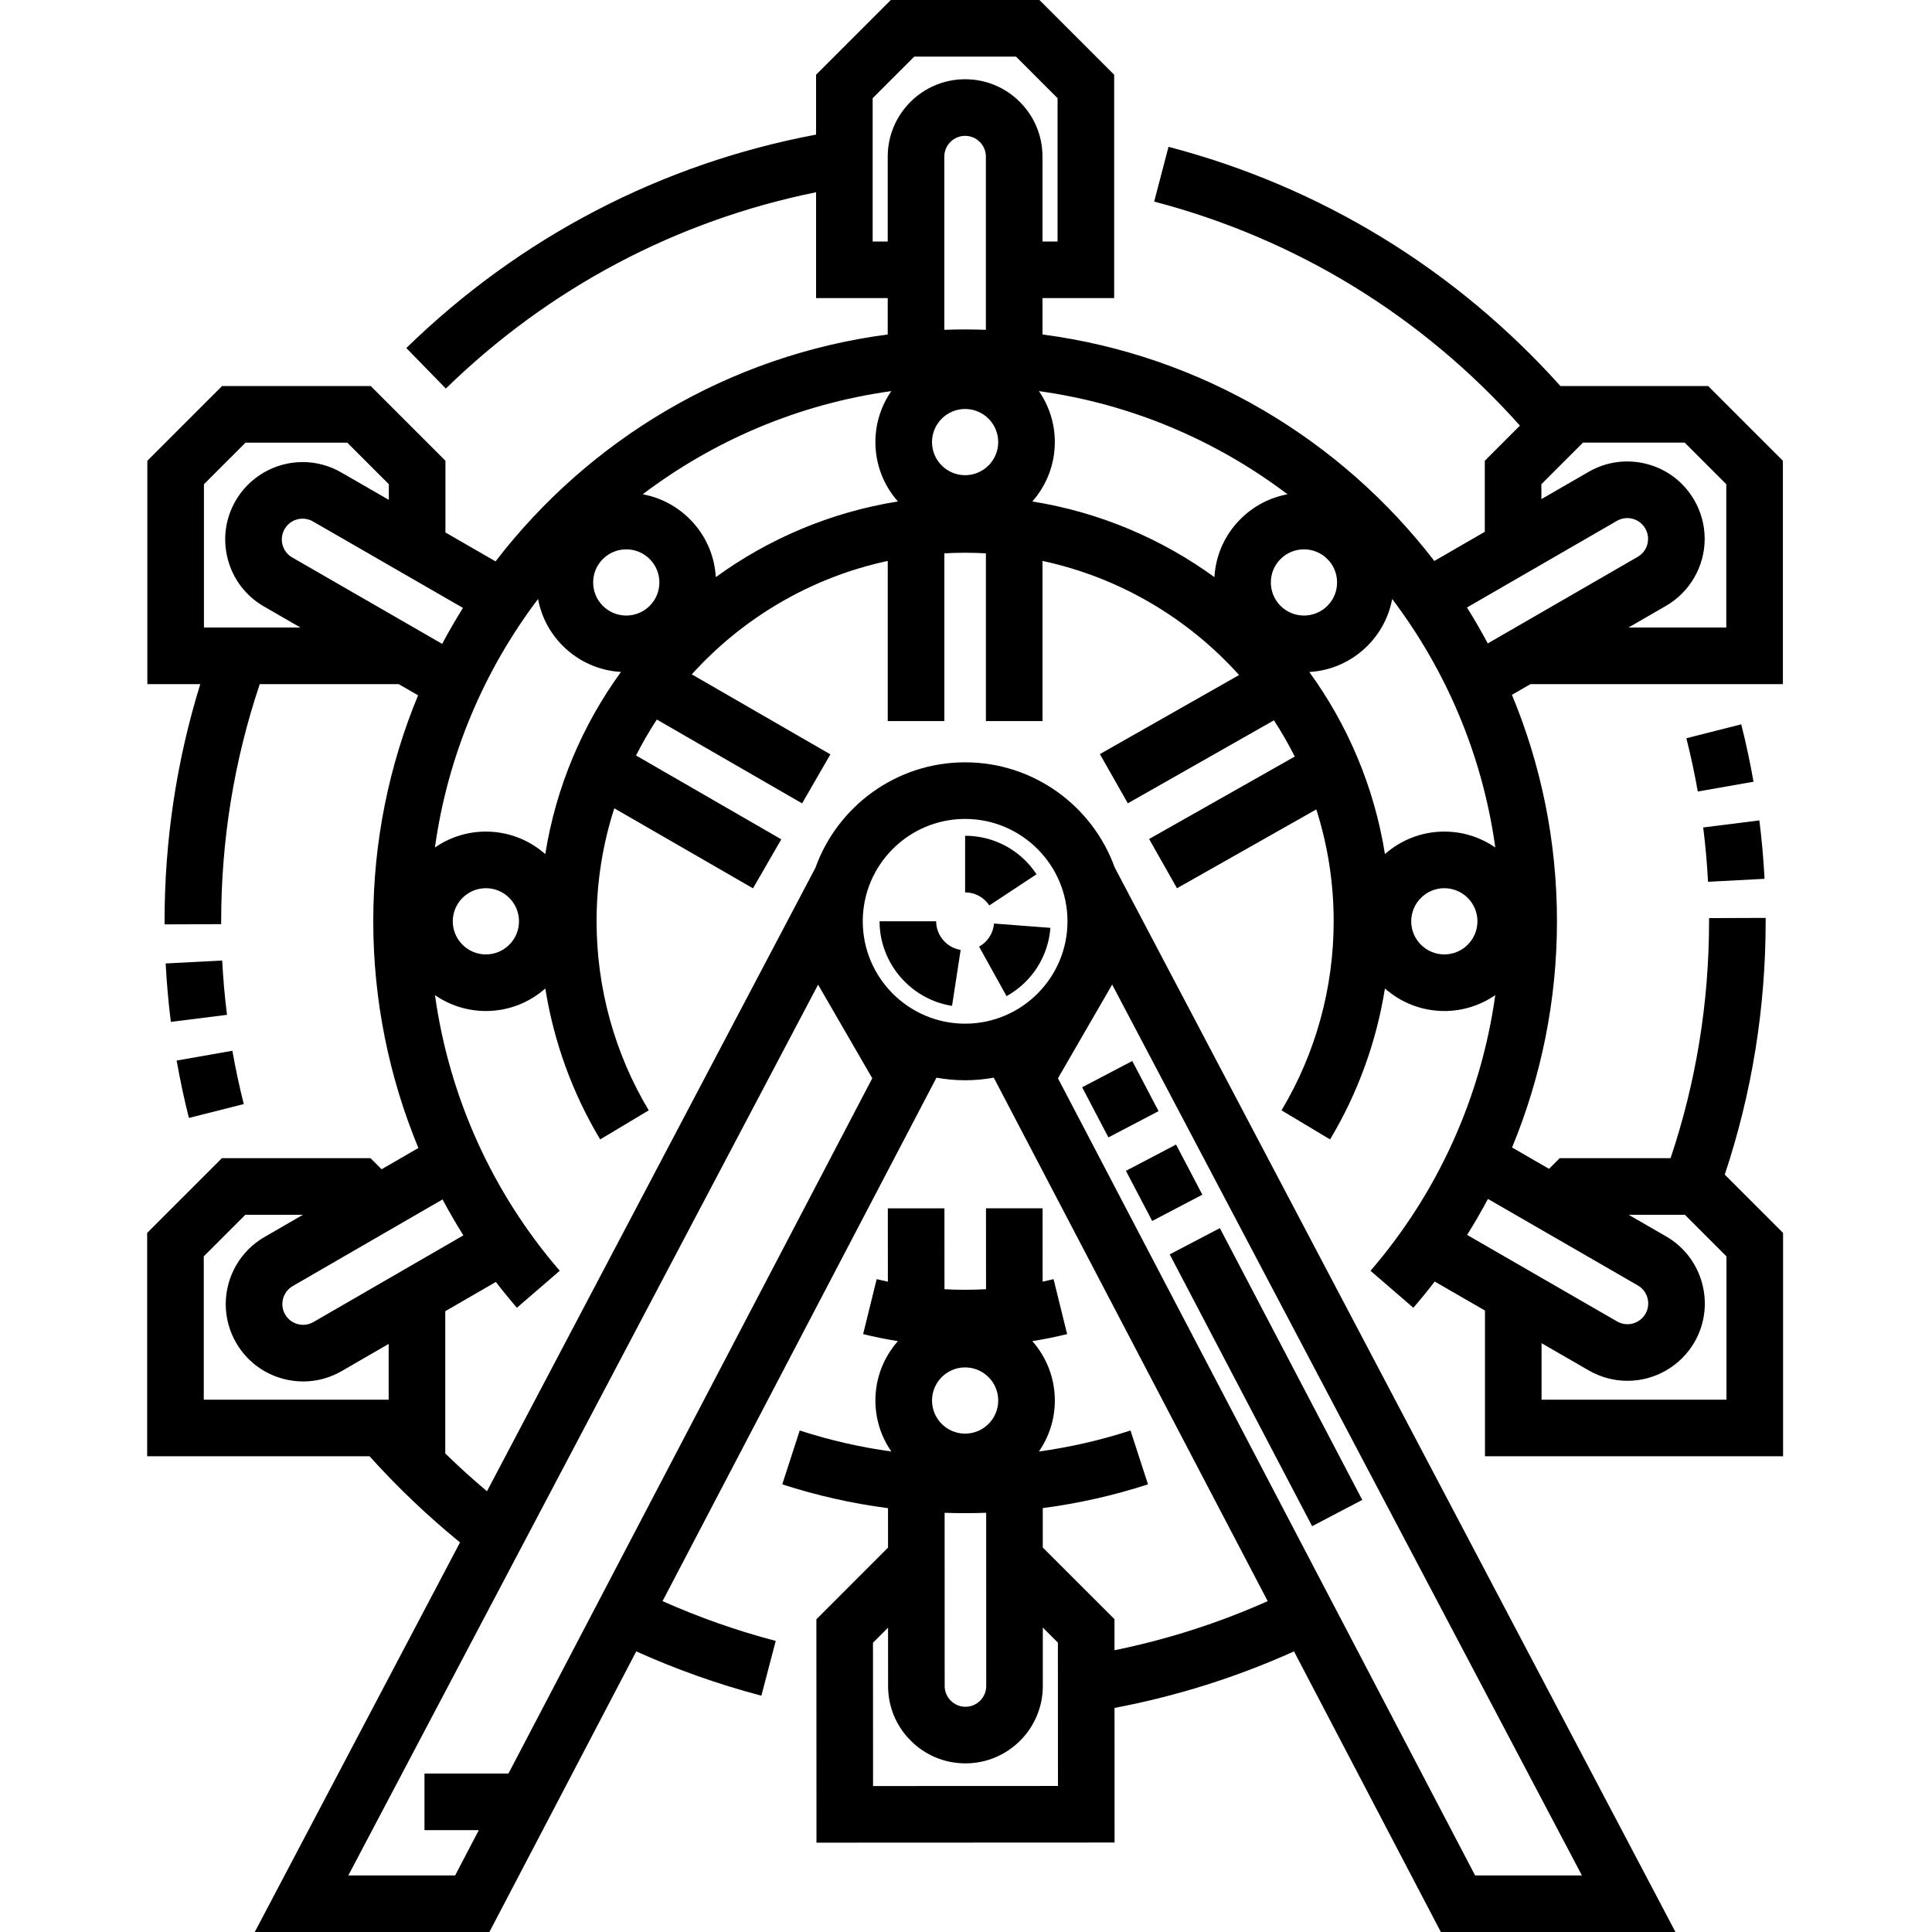 <svg height="512pt" viewBox="-39 0 512 512" width="512pt" xmlns="http://www.w3.org/2000/svg"><path d="m428.625 232.895c-.27-5.16-.734-10.371-1.375-15.48l-14.883 1.871c.598 4.75 1.027 9.594 1.277 14.395zm0 0"/><path d="m407.906 195.637c1.176 4.648 2.195 9.398 3.023 14.125l14.773-2.598c-.895-5.09-1.988-10.203-3.254-15.207zm0 0"/><path d="m25.605 292.59c-1.172-4.645-2.191-9.398-3.02-14.125l-14.773 2.594c.895 5.086 1.988 10.203 3.25 15.207zm0 0"/><path d="m4.902 255.328c.27 5.156.73 10.367 1.371 15.48l14.883-1.867c-.598-4.754-1.023-9.594-1.273-14.395zm0 0"/><path d="m433.531 385.926v-59.191l-15.453-15.453c7.195-21.582 10.84-44.137 10.84-67.141v-.887l-15 .051v.848c0 21.512-3.43 42.605-10.199 62.773h-29.379l-2.828 2.828-9.801-5.66c7.797-18.855 11.902-39.211 11.902-59.941 0-21.246-4.246-41.52-11.934-60.016l4.91-2.836h66.895v-59.195l-19.805-19.805h-39.148c-27.836-30.996-63.562-52.836-103.863-63.391l-3.801 14.512c37.641 9.859 71 30.32 96.93 59.375l-9.312 9.312v18.828l-13.371 7.723c-24.758-32.164-61.691-54.492-103.844-60.02v-9.641h18.996v-59.191l-19.809-19.809h-39.383l-19.809 19.809v15.863c-41.02 7.707-78.449 27.18-108.586 56.562l10.473 10.738c27.324-26.641 61.094-44.512 98.113-52.02v28.047h18.992v9.641c-42.195 5.535-79.168 27.906-103.926 60.129l-13.285-7.656v-19.004l-19.809-19.809h-39.383l-19.809 19.809v59.191h14.031c-6.285 20.277-9.465 41.371-9.465 62.852v.82l15-.059v-.762c0-21.543 3.438-42.66 10.227-62.852h36.809l5.152 2.965c-7.656 18.461-11.883 38.691-11.883 59.887 0 20.781 4.129 41.184 11.961 60.078l-9.746 5.637-2.941-2.941h-39.383l-19.809 19.809v59.191h58.938c7.379 8.207 15.414 15.859 23.973 22.828l-54.391 103.246h62.176l38.918-74.367c10.703 4.824 21.828 8.766 33.16 11.738l3.805-14.508c-10.242-2.688-20.301-6.227-29.996-10.547l72.594-138.723c2.465.453 5 .688 7.59.688 2.594 0 5.129-.234 7.594-.688l72.594 138.727c-13.027 5.809-26.629 10.164-40.598 13.012l-.004-8.234-19.004-18.988-.004-10.449c9.473-1.238 18.797-3.344 27.887-6.293l-4.633-14.27c-7.914 2.57-16.035 4.43-24.281 5.566 2.664-3.84 4.227-8.5 4.227-13.516 0-6.027-2.258-11.539-5.969-15.734 3.105-.492 6.18-1.113 9.223-1.863l-3.594-14.562c-.961.234-1.926.457-2.895.664l-.012-19.445-15 .008.012 21.438c-3.664.203-7.344.207-11.012.004l-.012-21.438-15 .008.012 19.441c-.992-.211-1.984-.438-2.969-.68l-3.59 14.562c3.039.75 6.117 1.371 9.219 1.863-3.711 4.195-5.969 9.707-5.969 15.734 0 5.016 1.562 9.676 4.227 13.516-8.246-1.137-16.363-2.996-24.281-5.566l-4.629 14.27c9.133 2.965 18.504 5.074 28.027 6.312l.004 10.449-18.988 19.004.027 59.191 79-.035-.016-35.672c16.402-3.098 32.348-8.121 47.559-14.984l38.918 74.367h62.176l-148.609-282.121c-5.859-16.227-21.418-27.855-39.637-27.855-18.262 0-33.844 11.68-39.676 27.961l-87.035 165.211c-3.809-3.195-7.496-6.539-11.055-10.016v-37.699l13.406-7.75c1.789 2.328 3.645 4.609 5.574 6.84l11.355-9.801c-17.902-20.742-29.316-46.152-33.062-73.051 3.836 2.652 8.488 4.211 13.496 4.211 6.031 0 11.543-2.258 15.742-5.973 2.25 14.109 7.164 27.699 14.539 40.004l12.867-7.707c-9.039-15.09-13.82-32.414-13.82-50.102 0-10.441 1.648-20.504 4.695-29.945l36.758 21.211 7.496-12.988-38.492-22.219c1.66-3.285 3.504-6.465 5.512-9.523l38.496 22.215 7.496-12.992-36.734-21.199c13.504-14.934 31.551-25.688 51.934-30.059v42.438h15v-44.449c1.824-.105 3.66-.156 5.508-.156s3.684.051 5.504.156v44.449h15v-42.438c20.469 4.387 38.574 15.211 52.098 30.238l-36.891 20.953 7.41 13.043 38.715-21.992c2.016 3.086 3.859 6.293 5.52 9.605l-38.598 21.844 7.387 13.055 36.922-20.895c2.988 9.355 4.602 19.316 4.602 29.648 0 17.688-4.781 35.012-13.82 50.102l12.867 7.707c7.371-12.305 12.289-25.895 14.539-40.004 4.199 3.715 9.711 5.973 15.742 5.973 5.008 0 9.66-1.559 13.496-4.211-3.746 26.898-15.16 52.309-33.062 73.051l11.355 9.801c1.957-2.266 3.844-4.586 5.66-6.949l13.32 7.688v38.617zm-64.047-257.605 11.023-11.02h26.957l11.02 11.02v37.98h-25.922l9.949-5.746c6.32-3.656 10.246-10.457 10.246-17.754 0-3.598-.953-7.148-2.758-10.262-2.738-4.738-7.156-8.125-12.441-9.543-5.289-1.418-10.816-.691-15.562 2.051l-12.512 7.227zm20.012 9.715c1.277-.734 2.758-.93 4.18-.551 1.418.383 2.602 1.293 3.336 2.566l.012.016c.488.84.734 1.762.734 2.734 0 1.988-1.027 3.77-2.75 4.766l-39.734 22.945c-1.719-3.23-3.559-6.41-5.508-9.523zm-311.312 32.598-39.754-22.914c-1.27-.73-2.176-1.914-2.555-3.328-.383-1.422-.188-2.906.543-4.176.996-1.73 2.785-2.766 4.781-2.766.957 0 1.898.254 2.734.738l39.754 22.914c-1.949 3.113-3.785 6.293-5.504 9.531zm-63.137-4.332v-37.98l11.02-11.02h26.961l11.02 11.02v4.148l-12.613-7.27c-3.105-1.797-6.645-2.75-10.234-2.75-7.312 0-14.125 3.938-17.781 10.281-2.73 4.742-3.449 10.266-2.031 15.551 1.418 5.289 4.816 9.707 9.559 12.438l9.684 5.582zm201.719 213.625c-4.84 0-8.773-3.938-8.773-8.777 0-4.836 3.938-8.773 8.773-8.773 4.84 0 8.773 3.938 8.773 8.773 0 4.84-3.934 8.777-8.773 8.777zm0 21.074c1.863 0 3.723-.031 5.578-.098l.016 45.898c0 3.039-2.469 5.508-5.5 5.508-1.469 0-2.848-.57-3.898-1.625-1.039-1.035-1.613-2.41-1.613-3.879l-.016-45.898c1.809.062 3.621.094 5.434.094zm-24.395 72.316-.02-37.977 3.992-3.996.008 15.465c0 5.484 2.141 10.637 6.004 14.484 3.867 3.879 9.016 6.016 14.504 6.016 11.305 0 20.5-9.199 20.5-20.512l-.004-15.477 3.996 3.996.02 37.98zm-96.625-3.316h-22.254v15h14.402l-6.277 12h-28.305l124.492-236.059 14.355 24.812zm256.168 27-110.543-211.246 14.363-24.832 124.484 236.078zm-135.148-279.977c14.957 0 27.129 12.172 27.129 27.129 0 14.957-12.172 27.129-27.129 27.129s-27.125-12.172-27.125-27.129c0-14.957 12.168-27.129 27.125-27.129zm-152.766 153.902h-49v-37.98l11.02-11.02h15.266l-10.223 5.91c-6.32 3.652-10.242 10.461-10.242 17.766 0 3.594.953 7.141 2.754 10.238 2.738 4.746 7.164 8.141 12.461 9.555 1.762.473 3.551.703 5.324.703 3.559 0 7.066-.938 10.223-2.766l12.418-7.18zm-19.934-20.574c-1.266.734-2.742.93-4.16.551-1.422-.379-2.605-1.289-3.352-2.578-.488-.84-.734-1.758-.734-2.723 0-1.965 1.055-3.797 2.75-4.777l39.711-22.965c1.727 3.238 3.57 6.418 5.516 9.523zm263.914-172.266c5.82-.34 11.242-2.766 15.398-6.922 3.438-3.441 5.695-7.75 6.562-12.43 14.266 18.852 23.938 41.367 27.328 65.863-3.836-2.66-8.492-4.219-13.508-4.219-6.027 0-11.539 2.254-15.734 5.965-2.84-17.812-9.871-34.246-20.047-48.258zm-202.477 48.258c-4.195-3.711-9.707-5.965-15.734-5.965-5.012 0-9.668 1.559-13.508 4.219 3.395-24.496 13.062-47.008 27.328-65.863.867 4.684 3.125 8.992 6.566 12.43 4.277 4.277 9.793 6.582 15.406 6.91-10.184 14.016-17.215 30.453-20.059 48.27zm30.238-71.992c0 2.344-.914 4.547-2.57 6.207-3.422 3.422-8.988 3.422-12.41 0-1.656-1.66-2.57-3.863-2.57-6.207s.914-4.547 2.57-6.203c1.711-1.711 3.957-2.566 6.203-2.566 2.25 0 4.496.855 6.207 2.566 1.656 1.656 2.57 3.859 2.57 6.203zm8.035-16.809c-3.523-3.523-7.883-5.707-12.449-6.555 18.859-14.27 41.383-23.945 65.883-27.34-2.66 3.84-4.223 8.496-4.223 13.508 0 6.031 2.258 11.539 5.969 15.738-17.812 2.84-34.246 9.871-48.258 20.047-.34-5.82-2.766-11.246-6.922-15.398zm72.988-29.16c4.84 0 8.773 3.934 8.773 8.773 0 4.836-3.934 8.773-8.773 8.773-4.836 0-8.773-3.938-8.773-8.773 0-4.84 3.934-8.773 8.773-8.773zm19.559-4.734c24.5 3.395 47.02 13.07 65.879 27.34-4.562.848-8.926 3.031-12.449 6.555-4.156 4.156-6.582 9.578-6.922 15.398-14.012-10.176-30.445-17.207-48.258-20.047 3.711-4.195 5.965-9.707 5.965-15.738 0-5.012-1.559-9.668-4.215-13.508zm64.035 56.91c-1.656-1.66-2.57-3.863-2.57-6.207s.914-4.547 2.57-6.203c1.711-1.711 3.961-2.566 6.207-2.566s4.492.855 6.203 2.566c1.66 1.656 2.57 3.859 2.57 6.203s-.91 4.547-2.57 6.207c-3.422 3.422-8.988 3.422-12.41 0zm-108.094-96.559v-37.98l11.02-11.02h26.961l11.02 11.02v37.98h-3.996v-22.5c0-5.473-2.133-10.617-6.008-14.492-3.871-3.875-9.02-6.008-14.492-6.008-11.309 0-20.512 9.195-20.512 20.5v22.5zm18.992-22.5c0-3.031 2.473-5.5 5.512-5.5 1.465 0 2.844.574 3.887 1.613 1.039 1.039 1.613 2.422 1.613 3.887v45.902c-1.828-.062-3.66-.098-5.504-.098s-3.68.035-5.508.098zm-121.488 211.43c-4.84 0-8.777-3.938-8.777-8.777 0-4.836 3.938-8.773 8.777-8.773 4.836 0 8.773 3.938 8.773 8.773 0 4.84-3.934 8.777-8.773 8.777zm253.992 0c-4.836 0-8.773-3.938-8.773-8.777 0-4.836 3.938-8.773 8.773-8.773 4.84 0 8.777 3.938 8.777 8.773 0 4.84-3.938 8.777-8.777 8.777zm63.75 68.996 11.02 11.02v37.98h-49v-14.965l12.527 7.227c3.113 1.793 6.652 2.742 10.23 2.742 7.305 0 14.109-3.926 17.77-10.254 5.645-9.797 2.277-22.363-7.508-28.012l-9.945-5.738zm-52.191-4.199 39.73 22.93c2.625 1.516 3.527 4.895 2.016 7.52-.98 1.699-2.812 2.754-4.777 2.754-.973 0-1.895-.25-2.742-.734l-39.742-22.934c1.953-3.117 3.793-6.301 5.516-9.535zm0 0"/><path d="m213.301 266.559c-10.949-1.691-19.207-11.32-19.207-22.406h15c0 3.75 2.793 7.008 6.492 7.582zm14.445-2.574-7.277-13.117c2.273-1.262 3.75-3.551 3.945-6.121l14.957 1.145c-.582 7.609-4.926 14.375-11.625 18.094zm-4.57-24.035c-1.434-2.172-3.828-3.465-6.41-3.465v-15c7.633 0 14.711 3.812 18.926 10.199zm0 0"/><path d="m308.727 404.453-37.742-72.027 13.289-6.961 37.738 72.027zm-42.383-80.883-6.961-13.289 13.285-6.961 6.965 13.285zm-11.602-22.145-6.961-13.289 13.285-6.961 6.961 13.289zm0 0"/></svg>